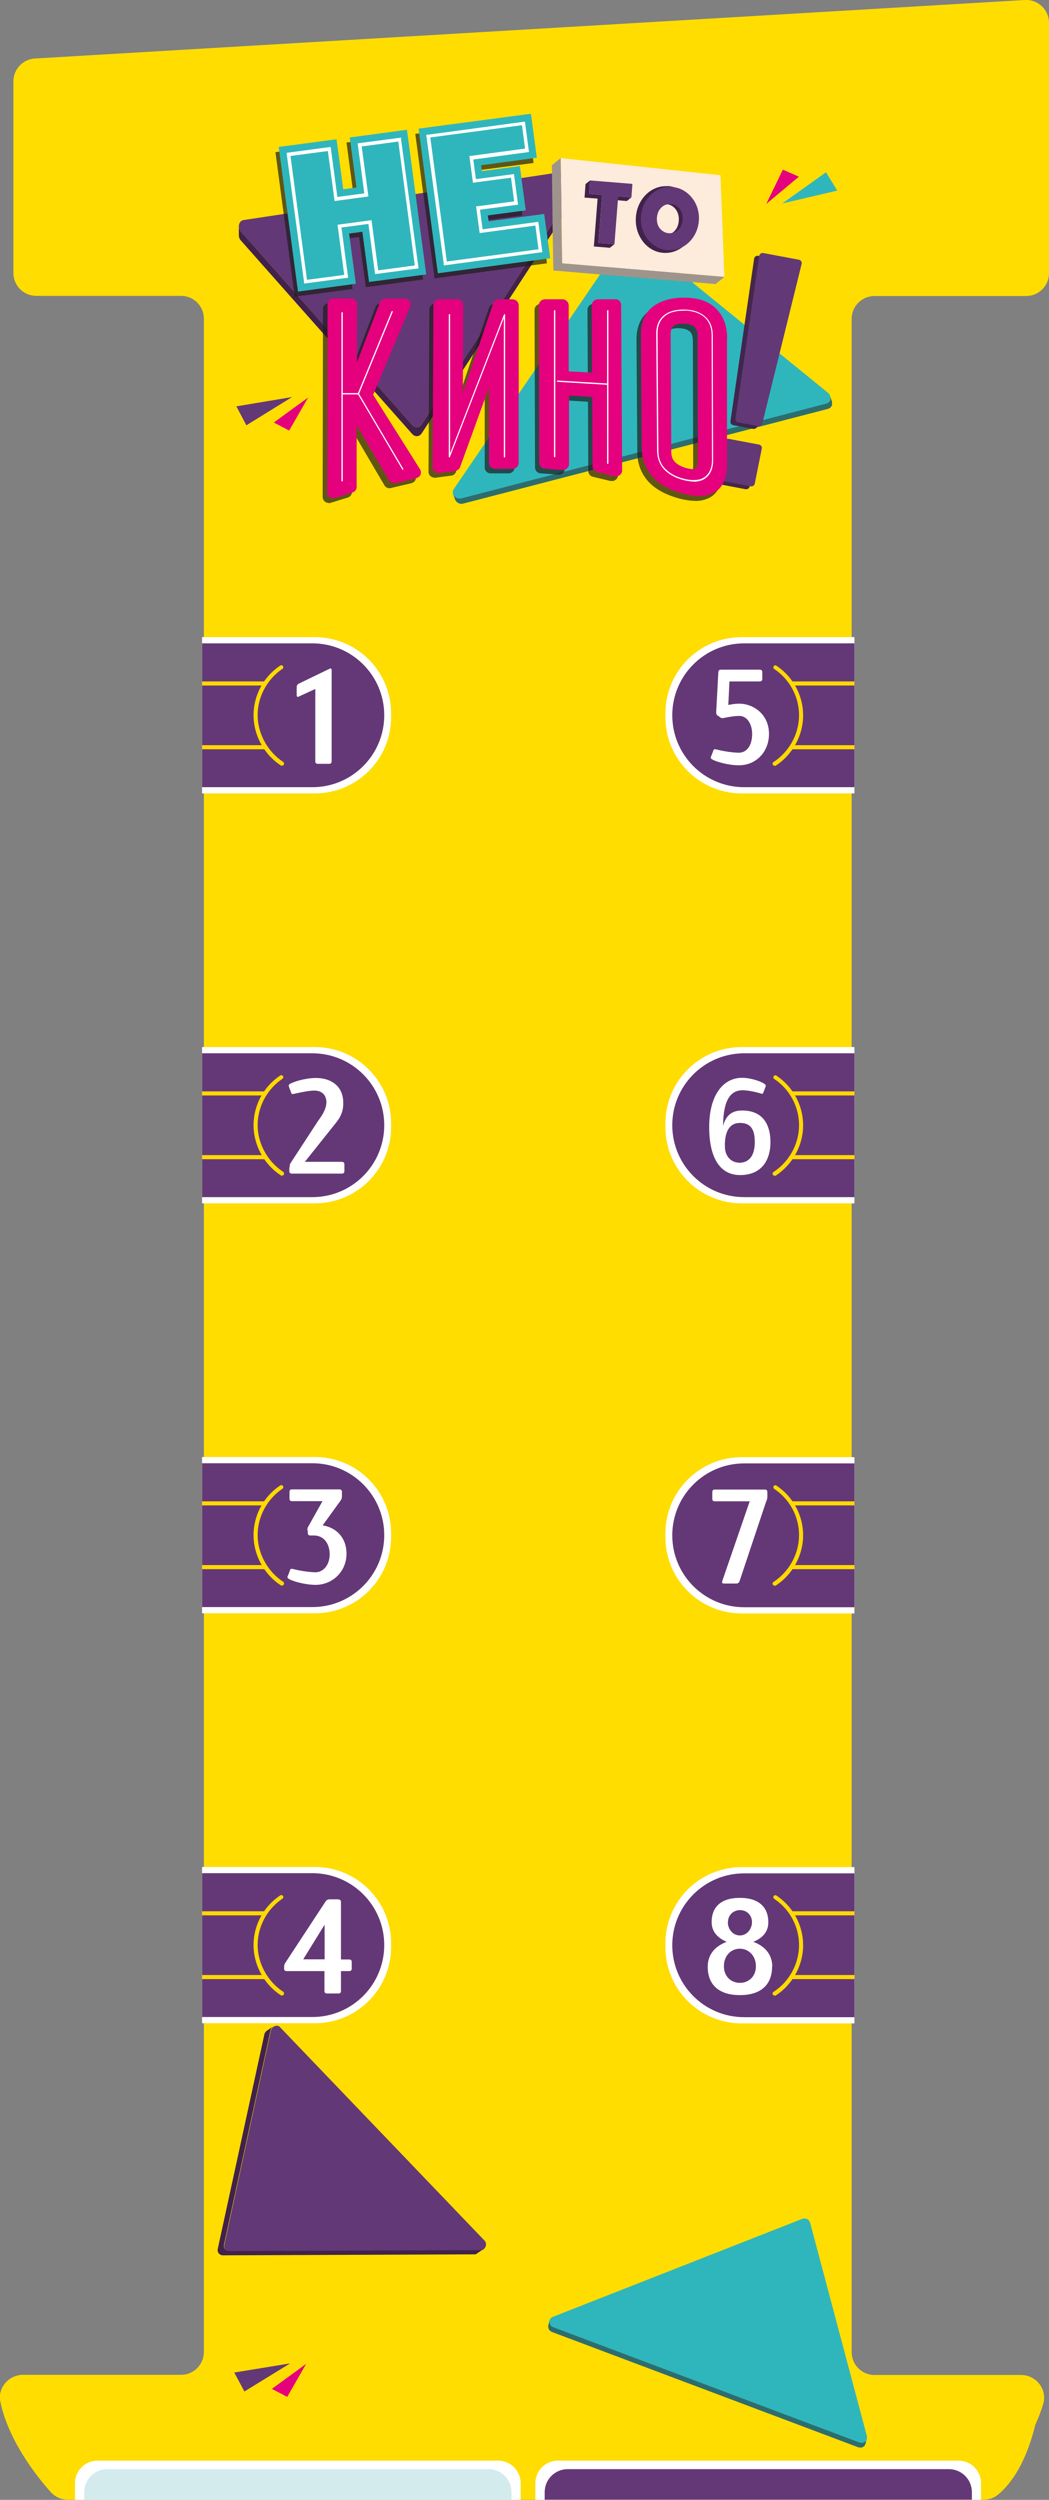 <?xml version="1.0" encoding="UTF-8"?>
<svg xmlns="http://www.w3.org/2000/svg" xmlns:xlink="http://www.w3.org/1999/xlink" viewBox="0 0 64.21 152.94">
  <rect x="0" y="0" width="64.21" height="152.94" fill="#808080" stroke="none"/>
  <defs>
    <style>
      .cls-1 {
        clip-path: url(#clippath);
      }

      .cls-2 {
        fill: none;
      }

      .cls-2, .cls-3, .cls-4, .cls-5, .cls-6, .cls-7, .cls-8, .cls-9, .cls-10, .cls-11, .cls-12, .cls-13, .cls-14, .cls-15 {
        stroke-width: 0px;
      }

      .cls-16 {
        clip-path: url(#clippath-1);
      }

      .cls-17 {
        clip-path: url(#clippath-4);
      }

      .cls-18 {
        clip-path: url(#clippath-3);
      }

      .cls-19 {
        clip-path: url(#clippath-2);
      }

      .cls-20 {
        clip-path: url(#clippath-7);
      }

      .cls-21 {
        clip-path: url(#clippath-6);
      }

      .cls-22 {
        clip-path: url(#clippath-5);
      }

      .cls-23 {
        opacity: .97;
      }

      .cls-24 {
        isolation: isolate;
      }

      .cls-3 {
        fill: #633876;
      }

      .cls-4 {
        fill: #643877;
      }

      .cls-5 {
        fill: #2d6d6e;
      }

      .cls-6 {
        fill: #41224b;
      }

      .cls-7 {
        fill: #1d1d1b;
      }

      .cls-8 {
        fill: #e5007e;
      }

      .cls-9 {
        fill: #d3ebec;
      }

      .cls-10 {
        fill: #2fb6bc;
      }

      .cls-11 {
        fill: #9f948c;
      }

      .cls-12 {
        fill: #fdebdb;
      }

      .cls-13 {
        fill: #fff;
      }

      .cls-14 {
        fill: #fd0;
      }

      .cls-15 {
        fill: #ffd900;
      }

      .cls-25 {
        mix-blend-mode: multiply;
        opacity: .7;
      }
    </style>
    <clipPath id="clippath">
      <rect class="cls-2" x="16.86" y="8.26" width="9.03" height="9.89"/>
    </clipPath>
    <clipPath id="clippath-1">
      <rect class="cls-2" x="16.86" y="8.26" width="9.03" height="9.89"/>
    </clipPath>
    <clipPath id="clippath-2">
      <rect class="cls-2" x="25.42" y="7.27" width="8.06" height="9.76"/>
    </clipPath>
    <clipPath id="clippath-3">
      <rect class="cls-2" x="25.42" y="7.27" width="8.06" height="9.76"/>
    </clipPath>
    <clipPath id="clippath-4">
      <rect class="cls-2" x="43.61" y="15.65" width="5.15" height="14.28"/>
    </clipPath>
    <clipPath id="clippath-5">
      <rect class="cls-2" x="43.61" y="15.65" width="5.15" height="14.28"/>
    </clipPath>
    <clipPath id="clippath-6">
      <rect class="cls-2" x="19.75" y="18.49" width="24.48" height="12.28"/>
    </clipPath>
    <clipPath id="clippath-7">
      <rect class="cls-2" x="19.75" y="18.49" width="24.48" height="12.28"/>
    </clipPath>
  </defs>
  <g class="cls-24">
    <g id="_Слой_2" data-name="Слой 2">
      <g id="_Слой_1-2" data-name="Слой 1">
        <g>
          <g>
            <path class="cls-14" d="M64.21,16.7V1.4c0-.81-.68-1.45-1.49-1.4L2.14,3.58c-.74.04-1.32.66-1.32,1.4v11.72c0,.78.63,1.4,1.4,1.4h8.86c.78,0,1.4.63,1.4,1.4v124.39c0,.78-.63,1.4-1.4,1.4H1.41c-.87,0-1.56.79-1.39,1.64.5,2.42,2.27,4.62,3.09,5.54.26.29.64.46,1.04.46h56.05c.3,0,.6-.09.84-.27.6-.47,1.68-1.64,2.33-4.31.2-.44.37-.88.49-1.29.25-.89-.44-1.76-1.36-1.76h-8.97c-.78,0-1.4-.63-1.4-1.4V19.51c0-.78.63-1.4,1.4-1.4h9.28c.78,0,1.4-.63,1.4-1.4Z"/>
            <g>
              <g>
                <path class="cls-10" d="M38.47,14.36c.14-.05.29-.03.41.07l11.8,9.6c.25.2.17.59-.13.7l-22.31,5.79c-.37.1-.67-.3-.45-.62l10.48-15.37c.05-.08.13-.13.21-.16"/>
                <path class="cls-5" d="M50.82,24.27s0,.02,0,.03c0,.01,0,.03,0,.04,0,.02,0,.03,0,.05,0,.01,0,.03,0,.04,0,0,0,.01,0,.02,0,.02-.01.04-.02.06,0,0,0,0,0,0-.01.02-.02.04-.04.06,0,0,0,0-.01.01-.01.02-.03.03-.05.05,0,0,0,0,0,0-.02.02-.04.03-.06.04,0,0-.01,0-.02,0-.02.01-.05.02-.07.03l-22.31,5.79c-.23.06-.43-.07-.5-.26l.11.32c.07.18.27.32.5.26l22.31-5.79s.05-.02.07-.03c0,0,.01,0,.02,0,.02-.01.04-.03.06-.04,0,0,0,0,0,0,.02-.02.03-.03.05-.05,0,0,0,0,.01-.01.01-.02.03-.04.04-.06,0,0,0,0,0,0,0-.02.02-.04.02-.06,0,0,0-.01,0-.02,0,0,0,0,0-.01,0,0,0-.02,0-.03,0-.02,0-.03,0-.05,0,0,0,0,0-.01,0-.01,0-.02,0-.03,0-.01,0-.02,0-.03,0,0,0,0,0,0,0-.02,0-.04-.02-.06l-.11-.32s.01.05.02.07"/>
              </g>
              <g>
                <polygon class="cls-8" points="46.9 12.48 47.92 10.38 48.9 10.81 46.9 12.48"/>
                <polygon class="cls-10" points="47.88 12.45 50.56 10.54 51.25 11.66 47.88 12.45"/>
              </g>
              <g>
                <path class="cls-3" d="M14.86,13.47l20.26-3.06c.33-.05.58.38.39.68l-9.71,14.89c-.05.07-.11.12-.19.14-.13.04-.28,0-.38-.12l-10.49-11.84c-.21-.24-.13-.61.13-.69"/>
                <path class="cls-6" d="M35.57,10.85s0,.05,0,.07c0,0,0,.01,0,.02,0,.02,0,.04-.02.06,0,0,0,.01,0,.02,0,.02-.02.05-.04.07l-9.71,14.89c-.05.07-.11.12-.19.14-.13.04-.28,0-.38-.12l-10.49-11.84c-.08-.09-.12-.2-.12-.31v.55c0,.11.04.22.12.31l10.49,11.84c.11.12.25.16.38.12.07-.02.14-.07.19-.14l9.71-14.89s.03-.05.04-.07c0,0,0-.01,0-.02,0-.02.01-.04.02-.06,0,0,0,0,0-.01,0,0,0,0,0,0,0-.02,0-.05,0-.07v-.55Z"/>
              </g>
              <g>
                <g class="cls-25">
                  <g class="cls-1">
                    <g class="cls-16">
                      <polygon class="cls-7" points="21.21 8.72 21.62 11.79 20.81 11.89 20.4 8.83 16.86 9.31 18.04 18.15 21.58 17.68 21.17 14.6 21.98 14.5 22.39 17.57 25.9 17.1 24.72 8.26 21.21 8.72"/>
                    </g>
                  </g>
                </g>
                <g class="cls-25">
                  <g class="cls-19">
                    <g class="cls-18">
                      <polygon class="cls-7" points="33.12 13.4 29.71 13.86 29.66 13.49 31.98 13.18 31.62 10.47 29.3 10.78 29.25 10.42 32.66 9.97 32.3 7.27 25.42 8.19 26.6 17.03 33.48 16.11 33.12 13.4"/>
                    </g>
                  </g>
                </g>
                <polygon class="cls-10" points="21.41 8.41 21.82 11.47 21.01 11.58 20.6 8.52 17.06 8.99 18.24 17.84 21.78 17.36 21.37 14.29 22.18 14.18 22.59 17.25 26.09 16.79 24.91 7.94 21.41 8.41"/>
                <polygon class="cls-10" points="33.31 13.09 29.91 13.54 29.86 13.18 32.18 12.87 31.82 10.16 29.5 10.47 29.45 10.11 32.86 9.65 32.5 6.96 25.62 7.87 26.8 16.72 33.68 15.8 33.31 13.09"/>
                <path class="cls-13" d="M18.61,17.36v-.11s-1.07-7.9-1.07-7.9l2.7-.36.41,3.06,1.65-.22-.41-3.06,2.66-.35v.11s1.07,7.89,1.07,7.89l-2.66.35-.41-3.07-1.65.22.41,3.07-2.7.36ZM17.78,9.54l1.01,7.58,2.28-.3-.41-3.07,2.08-.28.41,3.07,2.24-.3-1.01-7.58-2.24.3.41,3.06-2.07.28-.41-3.06-2.28.3Z"/>
                <path class="cls-13" d="M27.16,16.24v-.11s-1.07-7.89-1.07-7.89h.11s5.93-.8,5.93-.8l.25,1.86-3.41.46.16,1.2,2.33-.31.25,1.87-2.33.31.16,1.2,3.41-.46.25,1.87h-.11s-5.93.8-5.93.8ZM26.34,8.42l1.01,7.58,5.61-.75-.19-1.45-3.41.46-.22-1.63,2.33-.31-.19-1.45-2.33.31-.22-1.63,3.41-.46-.19-1.43-5.61.75Z"/>
              </g>
              <g>
                <polygon class="cls-12" points="34.41 16.11 44.34 16.94 44.1 10.72 34.32 9.67 34.41 16.11"/>
                <polygon class="cls-11" points="34.41 16.11 34.37 13.82 34.35 11.9 34.32 9.67 33.78 10.11 33.81 12.34 33.83 14.26 33.87 16.55 43.8 17.38 44.34 16.94 34.41 16.11"/>
                <polygon class="cls-6" points="37.84 12.01 37.56 12.23 38.37 12.3 38.65 12.07 37.84 12.01"/>
                <polygon class="cls-6" points="36.86 11.93 36.06 11.86 36.12 11.04 35.84 11.26 35.78 12.09 36.58 12.15 36.35 15.08 37.33 15.16 37.61 14.94 36.63 14.86 36.86 11.93"/>
                <polygon class="cls-3" points="38.71 11.25 38.65 12.07 37.84 12.01 37.61 14.94 36.63 14.86 36.86 11.93 36.06 11.86 36.12 11.04 38.71 11.25"/>
                <path class="cls-6" d="M40.85,11.39c-.05,0-.11,0-.16,0-.94.04-1.72.88-1.77,1.95-.03.55.14,1.07.46,1.47.32.4.77.64,1.26.66,1.01.06,1.88-.81,1.94-1.94.03-.55-.14-1.07-.46-1.48-.33-.4-.77-.64-1.26-.67M41.55,13.48c-.03.58-.42.88-.79.9-.02,0-.05,0-.07,0-.21-.01-.4-.11-.54-.28-.11-.13-.24-.36-.22-.71.03-.62.47-.93.86-.9.2.01.4.11.54.28.11.13.24.36.22.71"/>
                <path class="cls-3" d="M41.1,11.43c-.05,0-.1,0-.15,0-.91.04-1.67.83-1.72,1.85-.03.52.13,1.02.45,1.4.31.38.75.6,1.22.63.98.05,1.82-.77,1.88-1.84.03-.52-.13-1.02-.45-1.4-.32-.38-.75-.61-1.22-.63M41.79,13.42c-.03.55-.41.84-.77.85-.02,0-.04,0-.07,0-.2-.01-.39-.11-.53-.26-.11-.12-.23-.34-.21-.67.03-.58.45-.88.83-.86.2.01.39.11.53.26.11.12.23.34.21.68"/>
              </g>
              <g>
                <polygon class="cls-8" points="18.86 24.32 17.7 26.34 16.76 25.85 18.86 24.32"/>
                <polygon class="cls-3" points="17.88 24.29 15.08 26.02 14.47 24.86 17.88 24.29"/>
              </g>
              <g>
                <g class="cls-23">
                  <g class="cls-17">
                    <g class="cls-22">
                      <path class="cls-6" d="M48.76,16.31l-2.41,9.77c-.03.11-.14.18-.25.16l-1.22-.23c-.11-.02-.19-.12-.17-.23l1.45-9.95c.02-.12.13-.2.25-.18l2.18.41c.12.02.2.14.17.25M46.32,27.61l-.43,2.15c-.02.11-.14.19-.25.17l-1.85-.35c-.12-.02-.19-.13-.17-.24l.43-2.15c.02-.11.14-.19.25-.16l1.85.35c.12.02.19.13.17.24"/>
                    </g>
                  </g>
                </g>
                <path class="cls-3" d="M49.07,16.14l-2.41,9.77c-.03.11-.14.18-.25.16l-1.22-.23c-.11-.02-.19-.12-.17-.23l1.45-9.95c.02-.12.13-.2.25-.18l2.18.41c.12.02.2.14.17.25M46.63,27.44l-.43,2.15c-.02.11-.14.19-.25.16l-1.85-.35c-.12-.02-.19-.13-.17-.24l.43-2.15c.02-.11.14-.19.25-.16l1.85.35c.12.02.19.13.17.24"/>
              </g>
              <g>
                <g class="cls-25">
                  <g class="cls-21">
                    <g class="cls-20">
                      <path class="cls-7" d="M25.23,29.11l-2.89-4.57s-.03-.09-.01-.13l2.29-5.45c.04-.09-.03-.19-.13-.19h-1.17c-.06,0-.11.04-.13.09l-1.57,4.09c-.06.14-.27.1-.27-.05v-3.99c.01-.08-.05-.14-.13-.14h-1.09c-.08,0-.14.06-.14.14l-.02,11.5c0,.09.09.16.18.13l1.07-.33c.06-.02.1-.07.1-.13v-4.07c.01-.14.2-.19.27-.07.66,1.13,1.86,3.18,2.13,3.63.03.05.09.08.15.06l1.27-.31c.09-.02.14-.13.09-.21"/>
                      <path class="cls-7" d="M20.12,30.77c-.08,0-.15-.02-.22-.07-.09-.07-.15-.18-.15-.29l.02-11.5c0-.2.16-.36.36-.36h1.09c.1,0,.19.04.26.11.07.07.11.16.1.26v3.54s1.4-3.67,1.4-3.67c.05-.14.19-.23.34-.23h1.17c.12,0,.23.06.3.16.07.1.08.23.03.34l-2.27,5.41,2.86,4.54c.06.1.07.22.03.33-.04.11-.14.19-.25.22l-1.27.3c-.15.04-.31-.03-.39-.17-.25-.42-1.3-2.21-1.98-3.37v3.78c-.01.16-.11.29-.26.34l-1.07.33s-.07.02-.1.02ZM20.22,18.99l-.02,11.31.91-.28v-4.02c.01-.17.12-.3.28-.35.16-.04.32.02.41.17.64,1.1,1.78,3.04,2.09,3.57l1.1-.26-2.83-4.48c-.06-.1-.07-.22-.03-.33l2.24-5.34h-.99l-1.55,4.04c-.06.17-.23.25-.4.23-.17-.03-.29-.18-.29-.36v-3.91s-.91,0-.91,0ZM23.82,29.41h0,0ZM21.14,18.91h0s0,0,0,0ZM24.42,18.88h0s0,0,0,0Z"/>
                      <path class="cls-7" d="M31.26,28.59v-9.64c0-.08-.06-.14-.13-.14h-.87c-.06,0-.11.04-.13.09l-2.02,5.96c-.05.15-.27.11-.27-.05l.02-5.87c0-.08-.06-.14-.14-.14h-1.09c-.08,0-.14.06-.14.14l-.05,9.92c0,.08.07.15.16.14l.98-.13c.05,0,.09-.04.11-.09.18-.51,1.22-3.35,1.93-5.33.05-.15.28-.1.27.06h0s0,.02,0,.02v5.06c0,.08.05.14.13.14h1.1c.08,0,.14-.06.14-.14"/>
                      <path class="cls-7" d="M26.59,29.22c-.09,0-.17-.03-.24-.09-.08-.07-.12-.17-.12-.27l.05-9.92c0-.2.16-.36.36-.36h1.09c.1,0,.19.04.26.11.07.07.1.16.1.26l-.02,5.37,1.86-5.48c.05-.15.18-.24.34-.24h.87c.2,0,.36.16.36.36v9.64c0,.2-.17.36-.37.36h-1.1c-.2,0-.36-.16-.36-.36v-4.61c-.69,1.93-1.59,4.41-1.76,4.88-.05.13-.16.22-.29.23l-.98.13s-.03,0-.05,0ZM26.71,19.03l-.05,9.74.84-.11c.22-.62,1.22-3.36,1.91-5.28.06-.17.24-.26.41-.23.18.04.3.2.29.38v4.98s.93,0,.93,0v-9.48s-.72,0-.72,0l-2,5.9c-.06.17-.22.27-.4.24-.18-.03-.3-.18-.3-.36l.02-5.79h-.92ZM30.34,18.97h0s0,0,0,0ZM27.64,18.94h0s0,0,0,0ZM26.71,18.94h0s0,0,0,0Z"/>
                      <path class="cls-7" d="M37.6,29.07l-.06-10.12c0-.08-.06-.14-.14-.14h-1.09c-.08,0-.14.06-.14.14l.02,4.21c0,.08-.07.14-.15.14-.53-.03-1.06-.06-1.59-.09-.07,0-.13-.06-.13-.14v-4.12c-.01-.08-.08-.14-.15-.14h-1.09c-.08,0-.14.06-.14.14l.03,9.64c0,.07.06.13.13.14l1.1.07c.08,0,.15-.06.15-.14v-4.27c-.02-.08.05-.14.13-.14.53.03,1.07.06,1.6.1.07,0,.13.07.13.14l.02,4.32c0,.06.04.12.11.14l1.09.26c.09.02.17-.05.17-.14"/>
                      <path class="cls-7" d="M37.46,29.43s-.05,0-.08,0l-1.09-.26c-.16-.04-.28-.18-.28-.35l-.02-4.24c-.48-.03-.96-.06-1.43-.09v4.19c.01.1-.03.2-.1.26-.07.07-.17.1-.27.1l-1.1-.08c-.19-.01-.34-.17-.34-.36l-.03-9.64c0-.2.16-.36.36-.36h1.09c.2,0,.36.16.36.36v4.04c.49.02.97.05,1.45.08l-.02-4.12c0-.1.04-.19.1-.26.07-.07.16-.11.26-.11h1.09c.2,0,.36.16.36.36l.06,10.12c0,.11-.05.21-.14.28-.06.05-.14.08-.22.08ZM36.45,28.75l.93.22-.06-9.94h-.92l.02,4.13c0,.1-.04.19-.11.26-.07.07-.15.1-.27.1-.53-.03-1.06-.06-1.59-.09-.19,0-.34-.17-.34-.36v-4.04h-.94l.03,9.49.93.06v-4.19c-.02-.1.02-.19.1-.26.07-.07.16-.1.27-.1.53.03,1.07.06,1.61.1.19.01.33.17.33.36l.02,4.26ZM36.06,24.58h0,0ZM35.98,24.49h0s0,0,0,0ZM34.55,24.39h0s0,0,0,0ZM35.97,23.16h0s0,0,0,0ZM34.46,22.99h0,0ZM37.32,18.95h0s0,0,0,0ZM36.39,18.95h0s0,0,0,0Z"/>
                      <path class="cls-7" d="M44.01,20.98c0-.69-.2-1.25-.6-1.65-.4-.41-1-.61-1.83-.61-.71,0-1.29.16-1.73.49-.45.34-.68.87-.67,1.56l.05,6.9c0,.61.2,1.15.59,1.6.38.44.95.77,1.76.99.36.1.68.15.97.15.3,0,.56-.06.78-.18.46-.24.7-.77.7-1.56v-7.7ZM42.67,28.51c0,.29-.07.5-.22.61-.14.11-.4.12-.76.02-.34-.09-.62-.24-.81-.44-.19-.19-.28-.45-.28-.78l-.04-7.19c0-.28.07-.49.23-.64.16-.15.43-.23.8-.22.35,0,.61.09.8.25.18.15.27.41.27.75l.02,7.64Z"/>
                      <path class="cls-7" d="M42.54,30.64c-.3,0-.64-.05-1.03-.16-.84-.24-1.45-.59-1.86-1.06-.42-.49-.64-1.08-.64-1.75l-.05-6.9c0-.77.25-1.36.76-1.74.47-.36,1.1-.52,1.87-.53.89,0,1.54.23,1.99.68.44.45.66,1.06.66,1.81v7.7c0,.88-.27,1.47-.81,1.76-.25.13-.55.2-.88.2ZM41.56,18.93c-.66,0-1.19.15-1.58.45-.39.29-.59.76-.58,1.39l.05,6.9c0,.56.19,1.05.54,1.46.35.41.89.71,1.65.93.7.2,1.21.2,1.58,0,.38-.2.58-.66.58-1.37v-7.7c0-.63-.19-1.14-.54-1.5-.36-.37-.9-.54-1.67-.55h-.02ZM42.13,29.42c-.14,0-.31-.03-.5-.08-.38-.1-.69-.27-.92-.5-.23-.24-.35-.55-.35-.93l-.04-7.19c0-.34.1-.61.3-.8.2-.19.52-.3.96-.28.4,0,.71.11.94.31.23.2.34.5.35.92l.02,7.64c0,.36-.1.63-.3.78-.12.09-.27.13-.45.13ZM41.52,20.08c-.28,0-.48.05-.59.16-.11.11-.17.26-.17.48l.04,7.19c0,.27.07.47.22.62.17.17.41.3.71.38.41.11.54.04.57.02.11-.08.13-.28.13-.43l-.02-7.64c0-.28-.07-.48-.19-.58-.15-.13-.37-.19-.66-.2h-.05Z"/>
                    </g>
                  </g>
                </g>
                <path class="cls-8" d="M22.83,24.18l2.27-5.41c.05-.11.03-.24-.03-.34-.07-.1-.18-.16-.3-.16h-1.17c-.15,0-.28.09-.34.23l-1.41,3.67v-3.54c.01-.1-.03-.19-.09-.26-.07-.07-.16-.11-.26-.11h-1.09c-.2,0-.36.16-.36.36l-.02,11.5c0,.11.05.22.15.29.06.05.14.07.22.07.04,0,.07,0,.11-.02l1.07-.33c.15-.05.25-.18.25-.34v-3.77c.7,1.18,1.77,2.99,1.99,3.37.08.14.24.21.4.17l1.27-.31c.11-.03.21-.11.25-.21.04-.11.03-.23-.03-.33l-2.86-4.54Z"/>
                <path class="cls-8" d="M31.4,18.31h-.87c-.15,0-.29.1-.34.25l-1.86,5.48.02-5.37c0-.1-.04-.19-.11-.26-.07-.07-.16-.11-.26-.11h-1.09c-.2,0-.36.16-.36.36l-.05,9.92c0,.1.04.2.12.27.07.06.15.09.24.09.02,0,.03,0,.05,0l.98-.13c.13-.02.24-.11.29-.23.42-1.15,1.17-3.22,1.77-4.88v4.61c0,.1.03.19.1.26.07.07.16.11.26.11h1.1c.2,0,.36-.16.36-.36v-9.64c0-.2-.16-.36-.35-.36"/>
                <path class="cls-8" d="M37.68,18.31h-1.09c-.1,0-.19.04-.26.11-.07.07-.11.16-.11.26l.02,4.12c-.48-.03-.96-.06-1.43-.08v-4.05c-.01-.2-.18-.36-.37-.36h-1.09c-.1,0-.19.04-.26.11-.07.07-.11.16-.11.26l.03,9.64c0,.19.15.35.34.36l1.1.07c.1,0,.2-.03.27-.1.07-.07.11-.16.11-.26v-4.19c.46.02.94.05,1.42.09l.02,4.24c0,.17.12.31.28.35l1.09.26s.06,0,.08,0c.08,0,.16-.03.22-.08.09-.07.14-.17.14-.28l-.06-10.12c0-.2-.16-.36-.36-.36"/>
                <path class="cls-8" d="M44.51,20.7c0-.75-.22-1.36-.67-1.81-.44-.45-1.09-.68-1.98-.68-.76,0-1.39.18-1.87.53-.51.38-.77.97-.76,1.74l.05,6.9c0,.67.22,1.25.64,1.75.41.48,1.02.82,1.86,1.06.39.11.72.16,1.03.16.34,0,.63-.07.88-.2.54-.28.81-.88.81-1.76v-7.7ZM42.72,28.23h0c0,.15-.02.35-.13.43-.03.02-.16.09-.57-.02-.3-.08-.54-.21-.71-.38-.15-.15-.22-.35-.22-.63l-.04-7.19c0-.22.05-.37.16-.48.11-.1.31-.16.59-.16.02,0,.04,0,.05,0,.3,0,.51.07.66.2.13.11.19.31.19.58l.02,7.64Z"/>
                <path class="cls-13" d="M42.46,29.46c-.27,0-.5-.06-.62-.09-.47-.12-.85-.32-1.14-.6-.31-.31-.47-.71-.48-1.19l-.05-7.19c0-.45.14-.81.44-1.07.28-.25.69-.38,1.21-.38h.08c.52.01.92.14,1.23.4.33.27.5.67.5,1.2l.02,7.64c0,.61-.26.92-.47,1.08-.19.14-.43.21-.72.21ZM41.9,19.01h-.08c-.51,0-.9.12-1.16.36-.28.25-.41.59-.41,1.02l.05,7.19c0,.46.15.84.45,1.13.28.27.65.47,1.11.58.11.03.34.08.6.08.27,0,.5-.06.68-.19.2-.15.44-.44.44-1.02l-.02-7.64h0c0-.5-.16-.88-.47-1.14-.3-.24-.69-.37-1.18-.38Z"/>
                <path class="cls-13" d="M20.94,29.46s-.04-.02-.04-.04v-10.29s.02-.04.04-.04.04.02.04.04v10.29s-.02.04-.04.04Z"/>
                <path class="cls-13" d="M21.94,24.13h-.95s-.04-.02-.04-.04.02-.04.04-.04h.92l2.06-5s.03-.03.05-.02c.02,0,.03.03.02.05l-2.07,5.03s-.02.02-.04.02Z"/>
                <path class="cls-13" d="M24.66,28.75s-.03,0-.03-.02l-2.72-4.61s0-.04.01-.05c.02-.01.04,0,.05.01l2.72,4.61s0,.04-.01.05c0,0-.01,0-.02,0Z"/>
                <path class="cls-13" d="M27.5,27.98s0,0,0,0c-.02,0-.03-.02-.03-.04v-8.69s.02-.04.04-.04.04.02.04.04v8.49l3.3-8.5s.03-.03.04-.02c.02,0,.03.02.03.04v8.69s-.02.04-.04.04-.04-.02-.04-.04v-8.49l-3.3,8.5s-.02.03-.04.03Z"/>
                <path class="cls-13" d="M33.95,27.98s-.04-.02-.04-.04v-8.93s.02-.04.04-.04.04.02.04.04v8.93s-.02.04-.04.04Z"/>
                <path class="cls-13" d="M37.2,28.39s-.04-.02-.04-.04v-9.34s.02-.04.04-.04.04.02.04.04v9.34s-.02.04-.04.04Z"/>
                <path class="cls-13" d="M37.14,23.54s0,0,0,0l-3.02-.18s-.04-.02-.04-.04c0-.02.02-.04.04-.04,0,0,0,0,0,0l3.02.18s.04.02.04.04c0,.02-.02.04-.04.04Z"/>
              </g>
            </g>
            <g>
              <path class="cls-13" d="M12.37,38.98h6.9c2.58,0,4.67,2.09,4.67,4.67v.22c0,2.58-2.09,4.67-4.67,4.67h-6.9v-9.56h0Z"/>
              <path class="cls-4" d="M12.37,39.36h6.75c2.43,0,4.4,1.97,4.4,4.4h0c0,2.43-1.97,4.4-4.4,4.4h-6.75v-8.8h0Z"/>
              <path class="cls-15" d="M17.26,46.85s-.05,0-.07-.02c-1.03-.67-1.67-1.85-1.67-3.07s.61-2.36,1.63-3.04c.06-.04.13-.02.17.03.04.06.02.13-.03.17-.94.63-1.52,1.71-1.52,2.83s.6,2.23,1.56,2.86c.06.04.07.12.04.17-.02.04-.06.06-.1.06Z"/>
              <g>
                <rect class="cls-15" x="12.37" y="41.69" width="3.9" height=".25"/>
                <rect class="cls-15" x="12.37" y="45.59" width="3.9" height=".25"/>
              </g>
              <path class="cls-13" d="M18.16,42.05c0-.11.04-.18.14-.23l1.86-.9c.1-.05.14-.02.14.09v5.56c0,.11-.05.16-.16.16h-.68c-.11,0-.16-.05-.16-.16v-4.42l-1,.46c-.1.05-.14.02-.14-.1v-.45Z"/>
            </g>
            <g>
              <path class="cls-13" d="M12.37,64.06h6.9c2.58,0,4.67,2.09,4.67,4.67v.22c0,2.58-2.09,4.67-4.67,4.67h-6.9v-9.56h0Z"/>
              <path class="cls-4" d="M12.37,64.44h6.75c2.43,0,4.4,1.97,4.4,4.4h0c0,2.43-1.97,4.4-4.4,4.4h-6.75v-8.8h0Z"/>
              <path class="cls-15" d="M17.26,71.93s-.05,0-.07-.02c-1.03-.67-1.67-1.85-1.67-3.07s.61-2.36,1.63-3.04c.06-.04.13-.02.17.03.04.06.02.13-.03.17-.94.63-1.52,1.71-1.52,2.83s.6,2.23,1.56,2.86c.06.04.07.12.04.17-.02.04-.06.06-.1.06Z"/>
              <g>
                <rect class="cls-15" x="12.37" y="66.77" width="3.9" height=".25"/>
                <rect class="cls-15" x="12.37" y="70.67" width="3.9" height=".25"/>
              </g>
              <path class="cls-13" d="M17.73,71.42c0-.09,0-.2.08-.3l1.69-2.59c.06-.08.48-.6.48-1.1,0-.37-.22-.71-.74-.71-.34,0-.93.13-1.19.19-.14.03-.19.04-.21-.02l-.13-.34c-.05-.13-.05-.16,0-.21.17-.14.96-.39,1.63-.39.89,0,1.64.46,1.67,1.46.02.46-.1.85-.42,1.25l-1.93,2.42h2.26c.11,0,.16.05.16.16v.4c0,.11-.05.16-.16.16h-3.05c-.11,0-.16-.05-.16-.16v-.22Z"/>
            </g>
            <g>
              <path class="cls-13" d="M12.37,89.14h6.9c2.58,0,4.67,2.09,4.67,4.67v.22c0,2.58-2.09,4.67-4.67,4.67h-6.9v-9.56h0Z"/>
              <path class="cls-4" d="M12.37,89.52h6.75c2.43,0,4.4,1.97,4.4,4.4h0c0,2.43-1.97,4.4-4.4,4.4h-6.75v-8.8h0Z"/>
              <path class="cls-15" d="M17.26,97.01s-.05,0-.07-.02c-1.03-.67-1.67-1.85-1.67-3.07s.61-2.36,1.63-3.04c.06-.04.13-.02.17.03.04.06.02.13-.03.17-.94.63-1.52,1.71-1.52,2.83s.6,2.23,1.56,2.86c.06.04.07.12.04.17-.02.04-.06.06-.1.06Z"/>
              <g>
                <rect class="cls-15" x="12.37" y="91.85" width="3.9" height=".25"/>
                <rect class="cls-15" x="12.37" y="95.75" width="3.9" height=".25"/>
              </g>
              <path class="cls-13" d="M18.81,93.64c0-.11.02-.2.09-.3l.84-1.5h-1.86c-.11,0-.16-.05-.16-.16v-.4c0-.11.05-.16.16-.16h2.89c.11,0,.16.05.16.16v.22c0,.09,0,.2-.08.3l-1.1,1.52c.86.14,1.46.78,1.46,1.73,0,1.1-.86,1.91-1.89,1.91-.67,0-1.49-.24-1.68-.39-.06-.05-.06-.09,0-.21l.13-.34c.02-.06.13-.04.21-.02.21.06.88.19,1.34.19.42,0,.85-.38.86-1.09,0-.71-.4-1.17-.98-1.16h-.2c-.11,0-.16-.05-.16-.16v-.17Z"/>
            </g>
            <g>
              <path class="cls-13" d="M12.37,114.22h6.9c2.58,0,4.67,2.09,4.67,4.67v.22c0,2.58-2.09,4.67-4.67,4.67h-6.9v-9.56h0Z"/>
              <path class="cls-4" d="M12.37,114.6h6.75c2.43,0,4.4,1.97,4.4,4.4h0c0,2.43-1.97,4.4-4.4,4.4h-6.75v-8.8h0Z"/>
              <path class="cls-15" d="M17.26,122.09s-.05,0-.07-.02c-1.03-.67-1.67-1.85-1.67-3.07s.61-2.36,1.63-3.04c.06-.04.13-.02.17.03.04.06.02.13-.03.17-.94.63-1.52,1.71-1.52,2.83s.6,2.23,1.56,2.86c.06.04.07.12.04.17-.02.04-.06.06-.1.06Z"/>
              <g>
                <rect class="cls-15" x="12.37" y="116.93" width="3.9" height=".25"/>
                <rect class="cls-15" x="12.37" y="120.83" width="3.9" height=".25"/>
              </g>
              <path class="cls-13" d="M20.71,116.21c.11,0,.16.05.16.16v3.51h.5c.11,0,.16.05.16.16v.39c0,.11-.05.16-.16.16h-.5v1.21c0,.11-.05.16-.16.16h-.69c-.11,0-.16-.05-.16-.16v-1.21h-2.31c-.11,0-.16-.05-.16-.16v-.08c0-.11.02-.2.09-.29l2.45-3.73c.06-.09.14-.13.25-.13h.53ZM19.87,117.78h-.02l-1.29,2.09h1.31v-2.09Z"/>
            </g>
            <g>
              <path class="cls-13" d="M40.73,38.98h6.9c2.58,0,4.67,2.09,4.67,4.67v.22c0,2.58-2.09,4.67-4.67,4.67h-6.9v-9.56h0Z" transform="translate(93.03 87.52) rotate(180)"/>
              <path class="cls-4" d="M41.15,39.36h6.75c2.43,0,4.4,1.97,4.4,4.4h0c0,2.43-1.97,4.4-4.4,4.4h-6.75v-8.8h0Z" transform="translate(93.45 87.52) rotate(-180)"/>
              <path class="cls-15" d="M47.41,46.85s-.08-.02-.1-.06c-.04-.06-.02-.14.04-.17.96-.63,1.56-1.72,1.56-2.86s-.58-2.21-1.52-2.83c-.06-.04-.07-.12-.03-.17.04-.06.12-.07.17-.03,1.02.68,1.63,1.82,1.63,3.04s-.64,2.39-1.67,3.07c-.02.01-.04.02-.07.02Z"/>
              <g>
                <rect class="cls-15" x="48.4" y="41.69" width="3.9" height=".25"/>
                <rect class="cls-15" x="48.4" y="45.59" width="3.9" height=".25"/>
              </g>
              <path class="cls-13" d="M43.94,43.8c-.09-.07-.11-.16-.1-.27l.13-2.4c0-.11.06-.16.17-.16h2.36c.11,0,.16.05.16.16v.4c0,.11-.05.16-.16.16h-1.85l-.07,1.44c.23-.05.45-.08.68-.08.82,0,1.81.62,1.81,1.85,0,1.09-.78,1.92-1.84,1.92-.67,0-1.49-.24-1.68-.39-.06-.05-.06-.09,0-.21l.13-.34c.02-.06.13-.04.21-.02.21.06.88.19,1.34.19.4,0,.8-.33.81-1.14,0-.61-.31-1.11-.78-1.11-.37,0-.84.1-.98.13-.11.02-.19-.02-.27-.1l-.05-.04Z"/>
            </g>
            <g>
              <path class="cls-13" d="M40.73,64.06h6.9c2.58,0,4.67,2.09,4.67,4.67v.22c0,2.58-2.09,4.67-4.67,4.67h-6.9v-9.56h0Z" transform="translate(93.03 137.68) rotate(180)"/>
              <path class="cls-4" d="M41.15,64.44h6.75c2.43,0,4.4,1.97,4.4,4.4h0c0,2.43-1.97,4.4-4.4,4.4h-6.75v-8.8h0Z" transform="translate(93.45 137.68) rotate(180)"/>
              <path class="cls-15" d="M47.41,71.93s-.08-.02-.1-.06c-.04-.06-.02-.14.04-.17.96-.63,1.56-1.72,1.56-2.86s-.58-2.21-1.52-2.83c-.06-.04-.07-.12-.03-.17.04-.06.12-.07.17-.03,1.02.68,1.63,1.82,1.63,3.04s-.64,2.39-1.67,3.07c-.02.01-.04.02-.07.02Z"/>
              <g>
                <rect class="cls-15" x="48.4" y="66.77" width="3.9" height=".25"/>
                <rect class="cls-15" x="48.4" y="70.67" width="3.9" height=".25"/>
              </g>
              <path class="cls-13" d="M44.26,68.89c.2-.76.65-.95,1.17-.95,1.28,0,1.73.88,1.73,1.94s-.51,2.01-1.86,2.01c-1.18,0-1.89-.98-1.89-2.94s.86-3.01,2.01-3.01c.64,0,1.45.32,1.45.47,0,.03,0,.07-.03.13l-.13.34s-.04.04-.08.04c.03,0-.7-.22-1.17-.22-.69,0-1.19.51-1.2,2.18ZM45.22,71.14c.78,0,.98-.63.98-1.28s-.17-1.16-.9-1.16-.94.66-.93,1.42c0,.7.46,1.01.86,1.01Z"/>
            </g>
            <g>
              <path class="cls-13" d="M40.73,89.14h6.9c2.58,0,4.67,2.09,4.67,4.67v.22c0,2.58-2.09,4.67-4.67,4.67h-6.9v-9.56h0Z" transform="translate(93.03 187.85) rotate(180)"/>
              <path class="cls-4" d="M41.15,89.52h6.75c2.43,0,4.4,1.97,4.4,4.4h0c0,2.43-1.97,4.4-4.4,4.4h-6.75v-8.8h0Z" transform="translate(93.45 187.85) rotate(180)"/>
              <path class="cls-15" d="M47.41,97.01s-.08-.02-.1-.06c-.04-.06-.02-.14.04-.17.96-.63,1.56-1.72,1.56-2.86s-.57-2.2-1.52-2.83c-.06-.04-.07-.12-.03-.17.04-.06.12-.07.17-.03,1.02.68,1.63,1.82,1.63,3.04s-.64,2.4-1.67,3.07c-.02.01-.04.02-.07.02Z"/>
              <g>
                <rect class="cls-15" x="48.4" y="91.85" width="3.9" height=".25"/>
                <rect class="cls-15" x="48.4" y="95.75" width="3.9" height=".25"/>
              </g>
              <path class="cls-13" d="M44.32,96.88c-.11,0-.14-.05-.11-.15l1.68-4.88h-2.13c-.11,0-.16-.05-.16-.16v-.4c0-.11.05-.16.16-.16h3.05c.11,0,.16.05.16.16v.29c0,.11-.03.19-.08.3l-1.62,4.85c-.03.1-.1.15-.21.15h-.74Z"/>
            </g>
            <g>
              <path class="cls-13" d="M40.73,114.22h6.9c2.58,0,4.67,2.09,4.67,4.67v.22c0,2.58-2.09,4.67-4.67,4.67h-6.9v-9.56h0Z" transform="translate(93.03 238.01) rotate(180)"/>
              <path class="cls-4" d="M41.15,114.6h6.75c2.43,0,4.4,1.97,4.4,4.4h0c0,2.43-1.97,4.4-4.4,4.4h-6.75v-8.8h0Z" transform="translate(93.45 238.01) rotate(-180)"/>
              <path class="cls-15" d="M47.41,122.09s-.08-.02-.1-.06c-.04-.06-.02-.14.04-.17.96-.62,1.56-1.72,1.56-2.86s-.58-2.21-1.52-2.83c-.06-.04-.07-.12-.03-.17.04-.06.12-.07.17-.03,1.02.68,1.63,1.82,1.63,3.04s-.64,2.4-1.67,3.07c-.02.01-.04.02-.07.02Z"/>
              <g>
                <rect class="cls-15" x="48.4" y="116.93" width="3.9" height=".25"/>
                <rect class="cls-15" x="48.4" y="120.83" width="3.9" height=".25"/>
              </g>
              <path class="cls-13" d="M47.26,120.31c0,1.13-.7,1.75-1.97,1.75s-1.97-.62-1.97-1.74c0-.72.42-1.24,1.16-1.52-.6-.26-.92-.66-.92-1.21,0-.88.53-1.48,1.73-1.48s1.74.61,1.74,1.49c0,.57-.33.96-.92,1.2.76.28,1.16.82,1.16,1.51ZM44.31,120.29c0,.64.45,1.02.98,1.02s.98-.38.98-1.02-.45-1.07-.98-1.07-.98.41-.98,1.08ZM44.55,117.59c0,.47.34.82.74.82.42,0,.74-.38.74-.82,0-.4-.3-.73-.73-.73-.4,0-.74.29-.74.73Z"/>
            </g>
            <g>
              <path class="cls-10" d="M49.33,135.73c.12.03.22.13.26.26l3.47,13.04c.07.28-.18.52-.45.45l-18.76-7.06c-.31-.12-.32-.56,0-.68l15.25-5.99c.08-.03.16-.03.23-.01"/>
              <path class="cls-5" d="M53.04,149.28s0,.02-.01.02c0,.01-.01.02-.02.03,0,.01-.02.02-.03.03,0,0-.01.02-.02.02,0,0,0,0-.01,0-.01.01-.03.02-.04.03,0,0,0,0,0,0-.02.01-.04.02-.06.03,0,0,0,0-.01,0-.02,0-.04.01-.06.01,0,0,0,0,0,0-.02,0-.04,0-.06,0,0,0-.01,0-.02,0-.02,0-.04,0-.07-.01l-18.76-7.06c-.2-.07-.27-.27-.22-.44l-.08.29c-.05.17.03.37.22.44l18.76,7.06s.05,0,.07.01c0,0,.01,0,.02,0,.02,0,.04,0,.06,0,0,0,0,0,0,0,.02,0,.04,0,.06-.01,0,0,0,0,.01,0,.02,0,.04-.02.06-.03,0,0,0,0,0,0,.02,0,.03-.02.04-.03,0,0,0,0,.01,0,0,0,0,0,0,0,0,0,0-.01.02-.02,0-.01.02-.02.03-.03,0,0,0,0,0,0,0,0,0-.02.01-.02,0,0,0-.02.01-.02,0,0,0,0,0,0,0-.02.01-.03.02-.05l.08-.29s-.01.04-.02.06"/>
            </g>
            <g>
              <path class="cls-3" d="M17.12,124l12.54,13.08c.21.22.03.6-.27.6l-15.35.06c-.08,0-.14-.02-.2-.07-.09-.07-.14-.2-.11-.33l2.85-13.11c.06-.26.36-.38.55-.23"/>
              <path class="cls-6" d="M29.58,137.61s-.03.02-.05.03c0,0-.01,0-.02,0-.02,0-.03.01-.05.02,0,0-.01,0-.02,0-.02,0-.04,0-.07,0l-15.35.06c-.08,0-.14-.02-.2-.07-.09-.07-.14-.2-.11-.33l2.85-13.11c.02-.1.08-.18.15-.23l-.38.26c-.07.05-.13.13-.15.23l-2.85,13.11c-.03.13.02.26.11.33.05.04.12.07.2.07l15.35-.06s.05,0,.07,0c0,0,.01,0,.02,0,.02,0,.03,0,.05-.02,0,0,0,0,.01,0,0,0,0,0,0,0,.02,0,.03-.02.05-.03l.38-.26Z"/>
            </g>
            <g>
              <polygon class="cls-8" points="18.74 144.62 17.58 146.64 16.64 146.15 18.74 144.62"/>
              <polygon class="cls-3" points="17.76 144.59 14.96 146.31 14.34 145.15 17.76 144.59"/>
            </g>
          </g>
          <g>
            <g>
              <path class="cls-13" d="M5.97,150.54h24.52c.76,0,1.38.62,1.38,1.38v1.02H4.59v-1.02c0-.76.62-1.38,1.38-1.38Z"/>
              <path class="cls-9" d="M6.57,151.06h23.33c.78,0,1.41.63,1.41,1.41v.46H5.16v-.46c0-.78.63-1.41,1.41-1.41Z"/>
            </g>
            <g>
              <path class="cls-13" d="M34.15,150.54h24.52c.76,0,1.38.62,1.38,1.38v1.02h-27.28v-1.02c0-.76.62-1.38,1.38-1.38Z"/>
              <path class="cls-4" d="M34.75,151.06h23.33c.78,0,1.41.63,1.41,1.41v.46h-26.15v-.46c0-.78.63-1.41,1.41-1.41Z"/>
            </g>
          </g>
        </g>
      </g>
    </g>
  </g>
</svg>